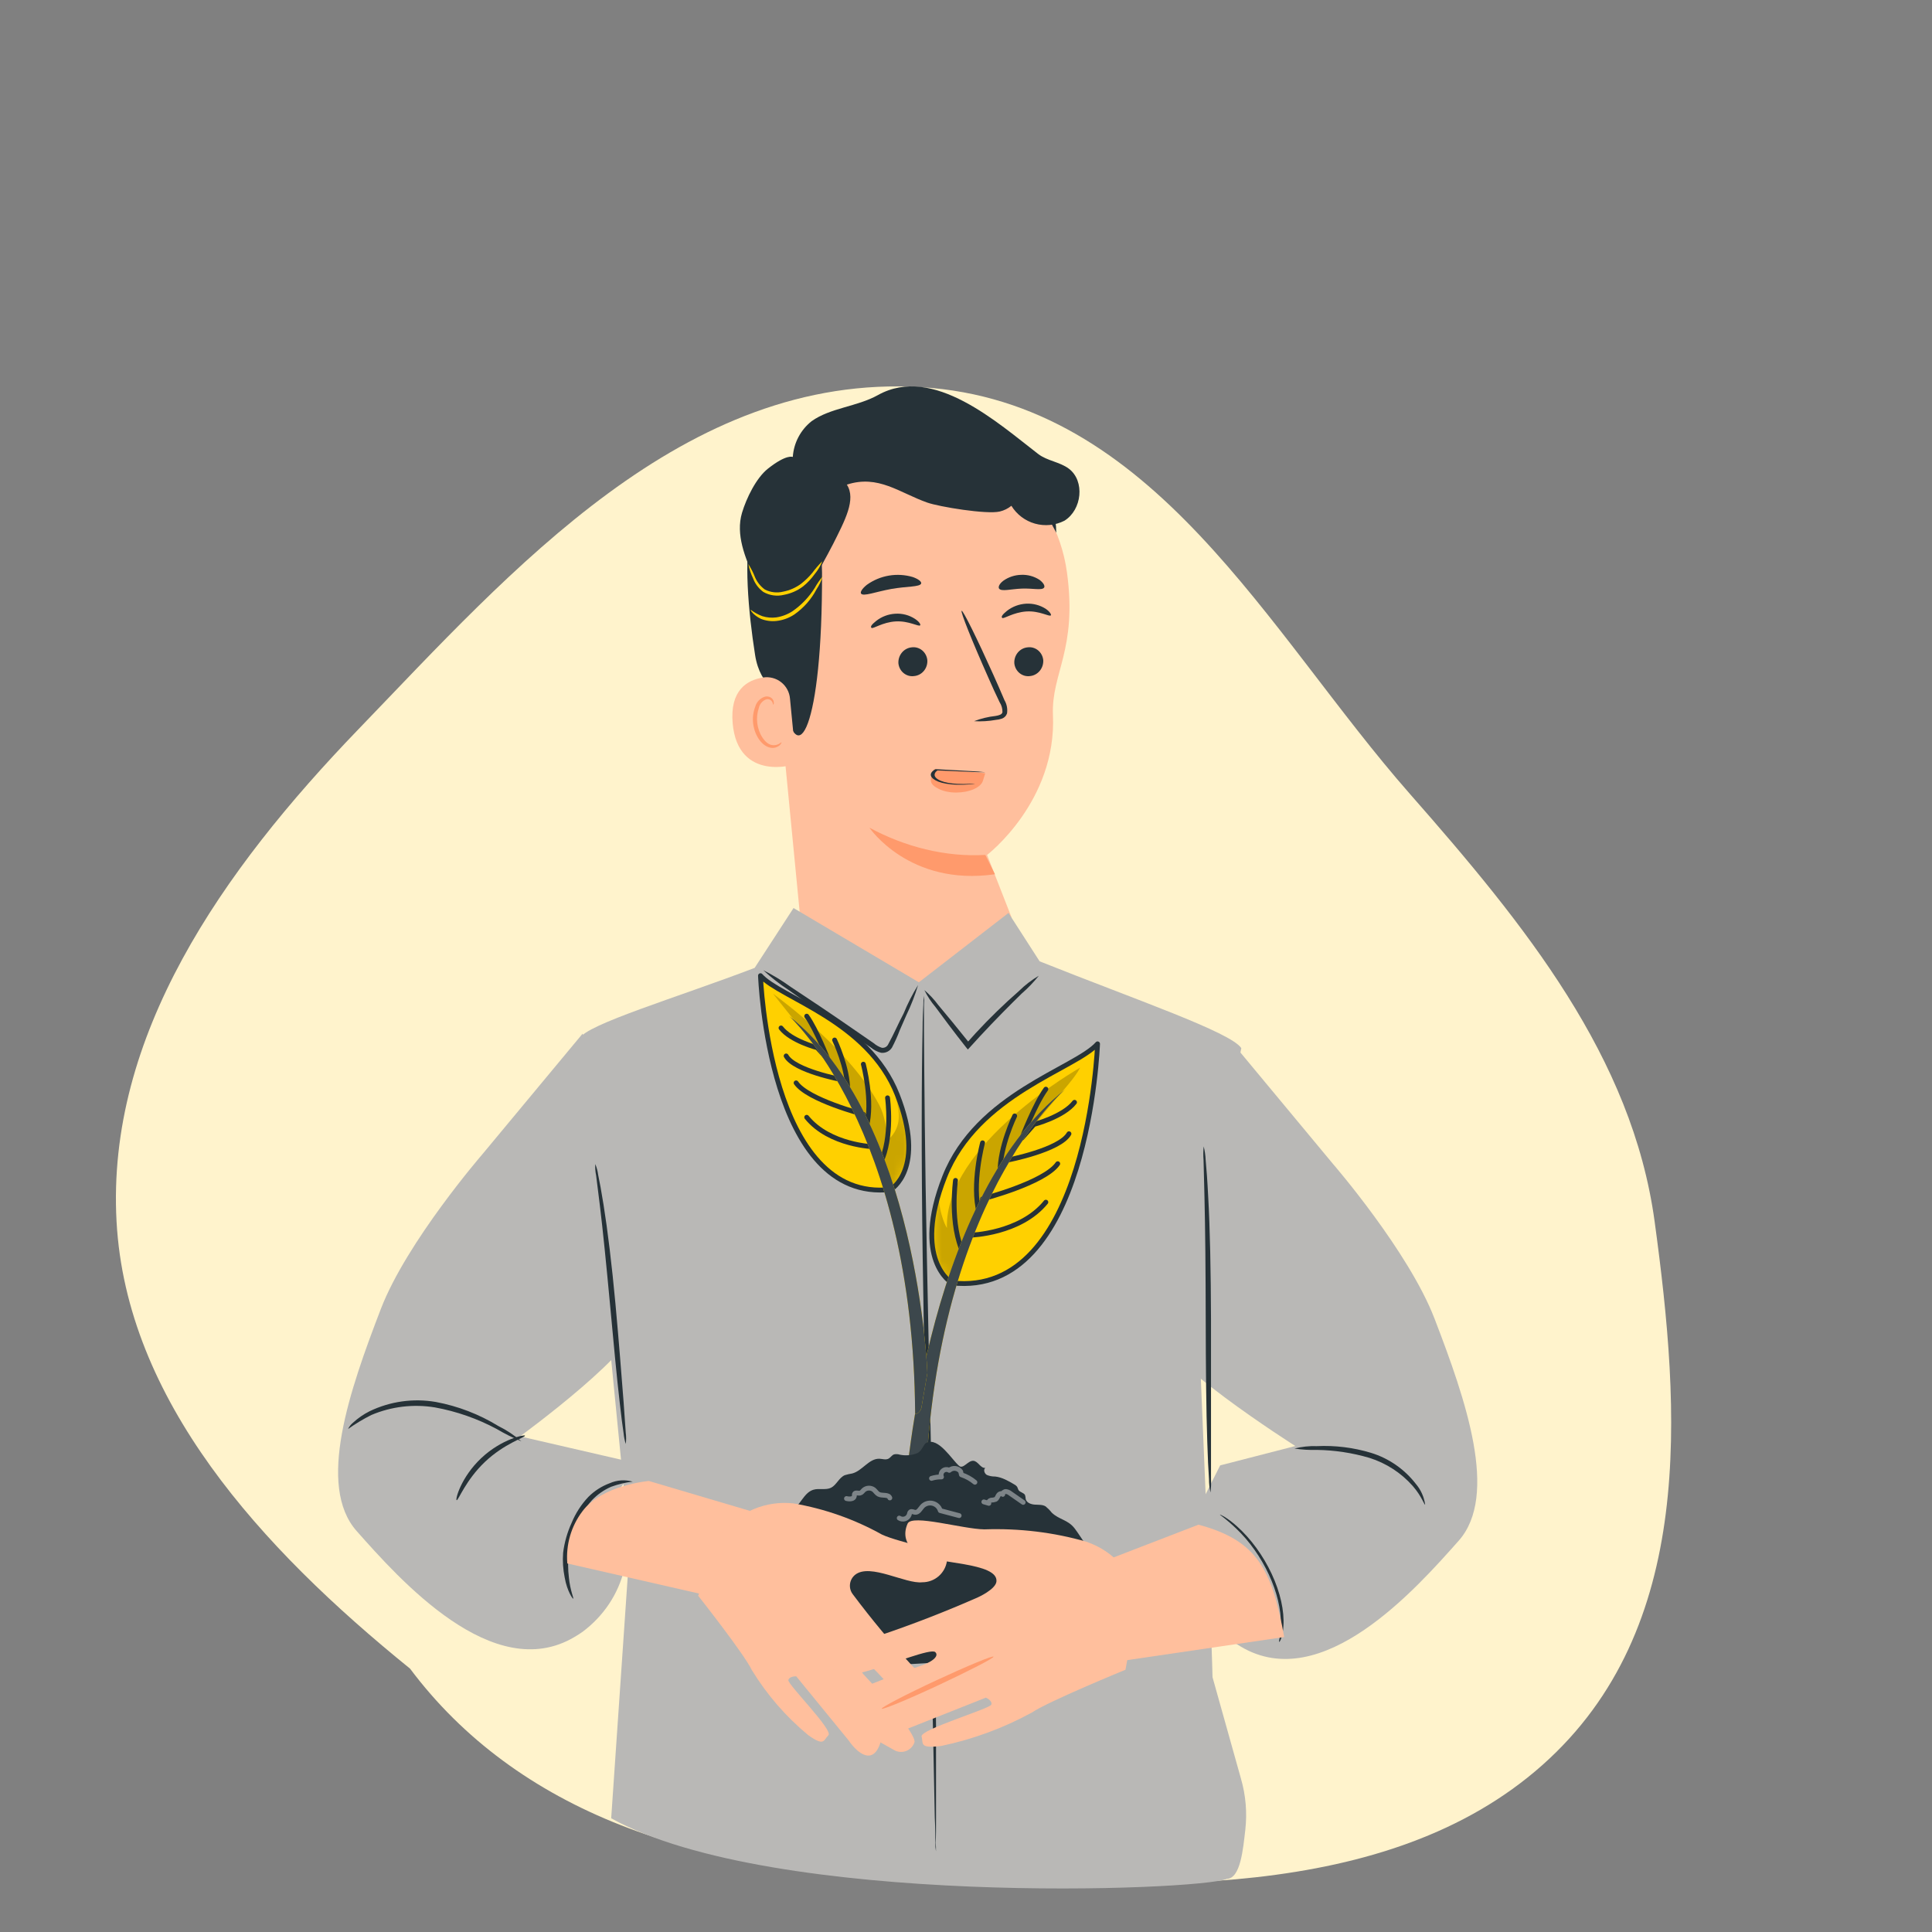 <svg width="200" height="200" viewBox="0 0 200 200" fill="none" xmlns="http://www.w3.org/2000/svg">
<rect x="0" y="0" width="200" height="200" fill="#808080" stroke="none"/>
<path fill-rule="evenodd" clip-rule="evenodd" d="M95.351 40.079C119.484 41.562 131.191 65.397 145.943 82.175C157.899 95.774 168.961 109.409 171.286 126.445C173.971 146.122 175.558 168.605 159.663 182.721C143.717 196.882 117.964 195.809 95.351 193.883C72.137 194.322 53.38 187.342 42.448 172.737C26.932 160.174 13.079 144.922 12.065 126.445C11.011 107.244 22.945 90.175 37.112 75.484C52.96 59.05 70.838 38.571 95.351 40.079Z" fill="#FFF3CC"/>
<path d="M92.06 44.865L92.93 44.816C97.124 44.576 101.254 45.924 104.5 48.591C107.746 51.258 109.869 55.049 110.446 59.21C111.557 67.26 108.823 69.677 109 74C109.411 82.968 102.184 88.5 102.184 88.5L104.707 94.952C104.833 96.382 104.674 97.824 104.241 99.193C103.809 100.562 103.109 101.832 102.184 102.93C101.259 104.029 100.125 104.933 98.85 105.592C97.573 106.251 96.18 106.651 94.749 106.769C91.897 106.998 89.07 106.096 86.877 104.259C84.684 102.422 83.302 99.796 83.028 96.948L79.808 63.694C78.504 54.436 82.77 45.952 92.06 44.865Z" fill="#FFBF9D"/>
<path d="M102 88.501C97.851 88.742 93.629 87.649 90 85.678C90 85.678 94.118 91.783 103 90.501L102 88.501Z" fill="#FF9A6C"/>
<path d="M95.996 68.328C96.025 68.735 95.898 69.137 95.642 69.447C95.387 69.757 95.024 69.951 94.632 69.986C94.441 70.013 94.247 70.001 94.061 69.949C93.875 69.897 93.701 69.808 93.549 69.685C93.397 69.563 93.271 69.41 93.177 69.236C93.083 69.062 93.024 68.87 93.003 68.672C92.979 68.266 93.108 67.867 93.362 67.558C93.616 67.249 93.977 67.054 94.367 67.014C94.558 66.987 94.752 66.999 94.938 67.051C95.124 67.103 95.298 67.192 95.45 67.315C95.602 67.437 95.728 67.59 95.822 67.764C95.916 67.938 95.975 68.13 95.996 68.328Z" fill="#263238"/>
<path d="M108.788 63.701C108.635 63.878 107.629 63.21 106.252 63.298C104.876 63.387 103.902 64.103 103.749 63.967C103.596 63.83 103.813 63.588 104.232 63.242C104.804 62.793 105.501 62.532 106.228 62.493C106.943 62.454 107.653 62.64 108.257 63.025C108.683 63.323 108.844 63.612 108.788 63.701Z" fill="#263238"/>
<path d="M107.997 68.328C108.021 68.734 107.892 69.133 107.638 69.442C107.384 69.751 107.023 69.946 106.633 69.986C106.442 70.013 106.248 70.001 106.062 69.949C105.876 69.897 105.702 69.808 105.55 69.685C105.398 69.563 105.271 69.41 105.177 69.236C105.084 69.062 105.024 68.87 105.003 68.672C104.977 68.266 105.105 67.865 105.36 67.556C105.615 67.246 105.976 67.052 106.368 67.014C106.558 66.987 106.753 66.999 106.939 67.051C107.125 67.103 107.299 67.192 107.451 67.315C107.603 67.437 107.729 67.59 107.823 67.764C107.917 67.938 107.976 68.13 107.997 68.328Z" fill="#263238"/>
<path d="M95.256 64.732C95.111 64.909 94.097 64.249 92.72 64.329C91.344 64.41 90.378 65.134 90.217 64.997C90.056 64.86 90.281 64.619 90.708 64.273C91.276 63.828 91.967 63.569 92.688 63.532C93.404 63.486 94.115 63.673 94.717 64.064C95.167 64.361 95.328 64.651 95.256 64.732Z" fill="#263238"/>
<path d="M100.835 74.657C101.546 74.382 102.29 74.201 103.049 74.117C103.403 74.061 103.725 73.972 103.773 73.731C103.785 73.366 103.684 73.006 103.483 72.701C103.097 71.895 102.678 71.002 102.284 70.084C100.626 66.357 99.402 63.29 99.547 63.226C99.692 63.161 101.157 66.124 102.831 69.851C103.234 70.769 103.636 71.646 103.982 72.483C104.225 72.896 104.318 73.379 104.248 73.852C104.204 73.98 104.132 74.096 104.035 74.191C103.939 74.286 103.821 74.357 103.693 74.399C103.503 74.465 103.305 74.506 103.105 74.52C102.356 74.655 101.594 74.701 100.835 74.657Z" fill="#263238"/>
<path d="M95.359 60.401C95.238 60.779 93.854 60.682 92.252 60.972C90.65 61.262 89.37 61.777 89.136 61.447C89.032 61.294 89.241 60.932 89.74 60.537C90.417 60.052 91.196 59.727 92.018 59.587C92.84 59.448 93.682 59.497 94.482 59.732C95.085 59.942 95.407 60.215 95.359 60.401Z" fill="#263238"/>
<path d="M108.086 60.827C107.869 61.149 106.903 60.883 105.76 60.932C104.617 60.98 103.667 61.262 103.425 60.932C103.321 60.779 103.425 60.457 103.852 60.127C104.397 59.736 105.049 59.52 105.72 59.507C106.392 59.478 107.056 59.661 107.619 60.03C108.038 60.352 108.191 60.666 108.086 60.827Z" fill="#263238"/>
<path d="M109.344 55.153C109.344 55.153 106.663 49.678 103.878 48.519C100.513 47.127 99.313 50.805 96.142 50.129C92.97 49.453 89.758 48.101 86.707 50.693C83.374 53.534 85.097 55.297 85.097 59.282C85.145 75.439 82.465 80.164 81.193 72.629C81.056 71.824 78.705 71.269 78.166 67.799C77.457 63.275 76.966 57.753 77.796 54.46C78.496 51.691 79.937 49.719 82.626 47.481C86.836 43.955 92.865 43.536 96.995 43.713C101.125 43.891 109.319 48.101 109.344 55.153Z" fill="#263238"/>
<path d="M81.78 72.324C81.753 71.993 81.658 71.671 81.501 71.379C81.345 71.086 81.129 70.829 80.868 70.624C80.608 70.418 80.308 70.269 79.987 70.185C79.666 70.1 79.331 70.083 79.003 70.134C77.345 70.392 75.541 71.446 75.847 74.892C76.395 81.002 82.416 79.19 82.416 79.013C82.416 78.836 82.03 74.883 81.78 72.324Z" fill="#FFBF9D"/>
<path d="M80.895 76.83C80.895 76.83 80.798 76.919 80.621 77.015C80.374 77.147 80.086 77.179 79.816 77.104C79.156 76.927 78.52 75.945 78.391 74.85C78.328 74.327 78.382 73.796 78.552 73.296C78.592 73.101 78.679 72.919 78.805 72.764C78.932 72.61 79.093 72.489 79.277 72.411C79.396 72.369 79.525 72.369 79.644 72.411C79.763 72.454 79.864 72.536 79.929 72.644C80.033 72.805 80.001 72.934 80.033 72.942C80.066 72.95 80.154 72.829 80.082 72.58C80.036 72.43 79.939 72.302 79.808 72.218C79.628 72.105 79.411 72.067 79.204 72.113C78.959 72.186 78.736 72.32 78.557 72.504C78.379 72.687 78.249 72.912 78.182 73.159C77.969 73.713 77.894 74.31 77.965 74.898C78.118 76.13 78.85 77.225 79.752 77.402C79.92 77.435 80.093 77.43 80.259 77.387C80.425 77.344 80.579 77.263 80.71 77.152C80.895 76.983 80.919 76.846 80.895 76.83Z" fill="#FF9A6C"/>
<path d="M110.648 48.519C109.706 47.811 108.41 47.714 107.476 46.998C103.316 43.804 96.613 37.709 90.889 40.896C88.711 42.108 85.962 42.212 84.018 43.601C83.453 44.047 82.987 44.608 82.652 45.246C82.316 45.883 82.118 46.584 82.07 47.304C82.07 47.304 81.434 46.982 79.502 48.511C78.27 49.485 77.264 51.586 76.813 53.084C76.145 55.329 77.119 57.696 78.077 59.829C78.592 60.981 79.236 62.244 80.436 62.655C81.893 63.146 83.503 62.003 84.075 60.57C84.646 59.137 85.548 57.696 86.24 56.32C87.447 53.905 88.655 51.699 87.665 50.169C90.93 49.109 93.094 51.006 95.997 52.029C97.217 52.459 102.143 53.276 103.5 52.951C103.939 52.846 104.349 52.644 104.699 52.359C105.252 53.26 106.124 53.919 107.141 54.206C108.159 54.492 109.247 54.385 110.189 53.905C112.008 52.778 112.33 49.791 110.648 48.519Z" fill="#263238"/>
<path d="M77.465 58.388C77.748 58.829 77.985 59.299 78.174 59.788C78.394 60.283 78.742 60.71 79.18 61.028C79.766 61.328 80.441 61.405 81.08 61.245C81.744 61.116 82.371 60.841 82.915 60.44C83.354 60.099 83.754 59.711 84.107 59.281C84.415 58.86 84.757 58.464 85.129 58.098C84.933 58.585 84.661 59.039 84.324 59.442C83.987 59.916 83.586 60.341 83.132 60.706C82.552 61.145 81.876 61.442 81.16 61.575C80.435 61.755 79.668 61.648 79.019 61.277C78.534 60.922 78.165 60.432 77.956 59.869C77.732 59.397 77.567 58.9 77.465 58.388Z" fill="#FFD000"/>
<path d="M77.699 63.115C78.067 63.394 78.474 63.619 78.906 63.783C79.377 63.932 79.874 63.976 80.364 63.912C80.964 63.82 81.538 63.601 82.046 63.268C82.969 62.627 83.752 61.805 84.348 60.853C84.576 60.439 84.846 60.051 85.153 59.693C85.012 60.154 84.803 60.591 84.533 60.989C83.986 62.038 83.194 62.938 82.223 63.614C81.67 63.98 81.038 64.209 80.38 64.282C79.833 64.342 79.281 64.267 78.77 64.064C77.948 63.67 77.659 63.123 77.699 63.115Z" fill="#FFD000"/>
<path d="M96.703 79.629C96.497 79.966 96.382 80.316 96.362 80.67C96.337 80.837 96.383 81.005 96.497 81.162C96.611 81.319 96.789 81.462 97.02 81.58C97.26 81.726 97.559 81.843 97.896 81.923C98.234 82.003 98.602 82.045 98.973 82.044C99.644 82.043 100.293 81.92 100.802 81.696C101.311 81.473 101.648 81.164 101.752 80.824L101.99 80.056C100.601 79.853 96.806 79.682 96.703 79.629Z" fill="#FF9A6C"/>
<path d="M100.948 81.125C100.948 81.125 100.753 81.125 100.431 81.141C99.979 81.163 99.518 81.163 99.066 81.141C98.413 81.109 97.823 81.001 97.413 80.838C96.925 80.635 96.693 80.382 96.761 80.129C96.781 79.986 96.899 79.846 97.108 79.719L96.905 79.749C98.354 79.818 99.626 79.873 100.524 79.905C101.007 79.934 101.499 79.945 101.99 79.94C101.532 79.884 101.054 79.847 100.566 79.828C99.668 79.775 98.414 79.703 96.964 79.629H96.829L96.769 79.666C96.444 79.864 96.306 80.086 96.371 80.307C96.435 80.529 96.7 80.74 97.134 80.915C97.61 81.095 98.291 81.21 99.032 81.234C99.514 81.247 99.999 81.233 100.465 81.192C100.639 81.181 100.804 81.158 100.948 81.125Z" fill="#263238"/>
<path d="M82.147 94L78.12 100.196C70.137 103.247 60.672 106.054 60 107.5L65.186 160.234L63.27 188.228C80 197.5 124.262 195.715 127 194.5C128.425 194.459 128.681 191.408 128.914 189.425C129.115 187.645 128.962 185.841 128.463 184.123L125.459 173.403C125.902 180.074 123.937 133.607 123.848 131.911L128.5 108.5C127.379 106.837 117.595 103.502 107.621 99.515L104.399 94.508L95.121 101.687L82.147 94Z" fill="#B9B8B6"/>
<path d="M127.614 108C127.614 108 120.719 134.687 120 137.5C119.281 140.313 134.093 149.692 134.093 149.692L126.311 151.697L124.23 155.82C123.015 158.185 122.688 160.877 123.304 163.444C123.92 166.012 125.442 168.298 127.614 169.92C127.884 170.116 128.122 170.261 128.459 170.462C136.875 175.461 146.593 164.464 151 159.5C155.17 154.795 151.744 144.932 148.5 136.5C145.816 129.525 138 120.5 138 120.5L127.614 108Z" fill="#B9B8B6"/>
<path d="M60.313 107C60.313 107 65.281 133.687 66 136.5C66.719 139.313 53.833 148.692 53.833 148.692L66 151.5L63.696 154.82C64.912 157.185 65.239 159.877 64.623 162.444C64.006 165.012 62.485 167.298 60.313 168.92C60.042 169.116 59.804 169.261 59.467 169.462C51.052 174.461 41.333 163.464 36.926 158.5C32.756 153.795 36.182 143.932 39.426 135.5C42.11 128.525 49.926 119.5 49.926 119.5L60.313 107Z" fill="#B9B8B6"/>
<path d="M147.532 155.762C147.435 155.801 147.189 154.919 146.267 153.852C145.061 152.479 143.501 151.464 141.758 150.918C139.99 150.397 138.16 150.12 136.318 150.094C135.543 150.117 134.767 150.07 134 149.953C134.756 149.76 135.536 149.676 136.315 149.704C138.212 149.613 140.11 149.848 141.927 150.397C143.77 150.965 145.392 152.089 146.57 153.616C147.089 154.225 147.423 154.969 147.532 155.762Z" fill="#263238"/>
<path d="M107.54 101.006C107.002 101.678 106.404 102.301 105.753 102.865C104.618 103.976 103.065 105.53 101.422 107.301C101.076 107.679 100.73 108.05 100.408 108.412L100.191 108.645L99.989 108.396C98.718 106.786 97.615 105.305 96.842 104.25C96.388 103.714 96.001 103.125 95.691 102.495C96.225 102.952 96.706 103.468 97.124 104.033C97.969 105.031 99.128 106.448 100.416 108.058H100.005L101.012 106.939C102.426 105.41 103.92 103.956 105.488 102.584C106.105 101.976 106.794 101.446 107.54 101.006Z" fill="#263238"/>
<path d="M61.623 120.502C61.771 120.857 61.871 121.231 61.921 121.613C62.074 122.337 62.267 123.392 62.476 124.696C62.895 127.304 63.338 130.927 63.708 134.936C64.078 138.945 64.352 142.583 64.561 145.216C64.642 146.439 64.722 147.478 64.779 148.331C64.829 148.713 64.829 149.1 64.779 149.482C64.664 149.115 64.588 148.738 64.553 148.355C64.441 147.622 64.304 146.56 64.159 145.248C63.853 142.631 63.515 139.001 63.145 134.992C62.774 130.983 62.412 127.369 62.098 124.793C61.945 123.577 61.816 122.539 61.712 121.693C61.628 121.302 61.599 120.901 61.623 120.502Z" fill="#263238"/>
<path d="M124.606 118.676C124.721 119.132 124.789 119.599 124.808 120.068C124.896 120.978 124.993 122.282 125.073 123.908C125.258 127.128 125.347 131.636 125.363 136.579V153.09C125.389 153.56 125.37 154.032 125.307 154.498C125.202 154.039 125.151 153.569 125.154 153.098C125.089 152.188 125.025 150.876 124.977 149.258C124.864 146.038 124.824 141.53 124.816 136.587C124.808 131.644 124.767 127.161 124.687 123.924C124.647 122.387 124.614 121.099 124.59 120.085C124.552 119.615 124.557 119.144 124.606 118.676Z" fill="#263238"/>
<path d="M53.971 149.203C53.094 148.842 52.245 148.418 51.429 147.935C49.423 146.857 47.259 146.101 45.018 145.694C42.795 145.329 40.513 145.602 38.439 146.481C37.602 146.902 36.798 147.385 36.034 147.927C36.151 147.682 36.319 147.465 36.528 147.291C37.047 146.811 37.631 146.407 38.263 146.09C40.393 145.065 42.789 144.729 45.119 145.131C47.41 145.559 49.603 146.404 51.59 147.622C52.447 148.047 53.247 148.578 53.971 149.203Z" fill="#263238"/>
<path d="M54.348 148.618C54.41 148.777 52.205 149.433 50.205 151.33C48.205 153.228 47.447 155.338 47.274 155.303C47.102 155.267 47.71 152.923 49.83 150.934C51.951 148.945 54.347 148.481 54.348 148.618Z" fill="#263238"/>
<path d="M96.89 191.656C96.841 191.358 96.82 191.057 96.826 190.755C96.826 190.119 96.826 189.258 96.769 188.179C96.721 185.885 96.657 182.657 96.576 178.688C96.391 170.638 96.133 159.585 95.844 147.381C95.554 135.177 95.401 124.076 95.417 116.059C95.417 112.034 95.457 108.814 95.505 106.56C95.505 105.481 95.562 104.62 95.586 103.984C95.579 103.682 95.601 103.38 95.65 103.082C95.673 103.382 95.673 103.684 95.65 103.984C95.65 104.62 95.65 105.481 95.65 106.56C95.65 108.854 95.699 112.09 95.731 116.051C95.811 124.101 96.045 135.137 96.319 147.365C96.592 159.593 96.834 170.662 96.898 178.68C96.898 182.705 96.898 185.925 96.898 188.179C96.898 189.258 96.898 190.119 96.858 190.755C96.889 191.054 96.9 191.356 96.89 191.656Z" fill="#263238"/>
<path d="M59.335 165.494C59.317 165.556 58.708 164.755 58.455 163.293C58.284 162.453 58.23 161.593 58.295 160.737C58.428 159.666 58.726 158.621 59.177 157.64C59.585 156.645 60.174 155.735 60.913 154.954C61.538 154.328 62.293 153.846 63.123 153.541C63.871 153.211 64.71 153.154 65.496 153.379C64.735 153.467 63.988 153.645 63.269 153.909C62.516 154.236 61.837 154.711 61.273 155.307C60.609 156.065 60.08 156.931 59.707 157.866C59.293 158.792 59.014 159.772 58.878 160.777C58.784 161.613 58.788 162.457 58.891 163.292C59.02 164.66 59.425 165.47 59.335 165.494Z" fill="#263238"/>
<path d="M132.416 169.978C132.416 169.978 132.534 169.908 132.62 169.623C132.754 169.247 132.834 168.817 132.859 168.346C132.966 166.768 132.537 164.846 131.65 162.94C130.763 161.035 129.481 159.278 128.045 158C127.618 157.613 127.181 157.282 126.745 157.013C126.445 156.837 126.278 156.767 126.279 156.795C126.281 156.822 126.958 157.261 127.985 158.251C129.327 159.524 130.515 161.199 131.352 162.999C132.189 164.8 132.627 166.619 132.592 168.158C132.584 169.344 132.352 169.913 132.416 169.978Z" fill="#263238"/>
<path d="M83.992 170.882C83.872 170.964 85.26 173.262 87.254 175.907C89.247 178.552 91.061 180.531 91.178 180.432C91.296 180.333 89.671 178.215 87.693 175.579C85.715 172.943 84.125 170.791 83.992 170.882Z" fill="#FF9A6C"/>
<path d="M95.039 101.971C94.717 103.043 94.311 104.087 93.823 105.095C93.606 105.578 93.38 106.101 93.147 106.64C92.916 107.255 92.647 107.854 92.342 108.435C92.226 108.626 92.057 108.78 91.855 108.877C91.654 108.974 91.429 109.011 91.207 108.983C90.817 108.88 90.454 108.693 90.144 108.435L88.244 107.139C85.652 105.352 83.326 103.702 81.651 102.494C80.715 101.882 79.832 101.193 79.011 100.434C80.008 100.936 80.964 101.518 81.869 102.172C83.6 103.307 85.966 104.893 88.558 106.688L90.45 107.993C90.697 108.206 90.984 108.368 91.295 108.468C91.422 108.483 91.551 108.459 91.664 108.401C91.778 108.342 91.871 108.25 91.931 108.137C92.543 107.027 93.05 105.827 93.541 104.917C93.958 103.895 94.458 102.91 95.039 101.971Z" fill="#263238"/>
<path d="M98.533 132.802C98.533 132.802 94.408 130.425 97.787 121.838C101.166 113.25 111.322 110.646 113.619 108.057C113.619 108.057 112.692 134.43 98.533 132.802Z" fill="#FFD000"/>
<mask id="mask0_752_26744" style="mask-type:luminance" maskUnits="userSpaceOnUse" x="96" y="108" width="18" height="25">
<path d="M98.533 132.802C98.533 132.802 94.408 130.425 97.787 121.838C101.166 113.25 111.322 110.646 113.619 108.057C113.619 108.057 112.692 134.43 98.533 132.802Z" fill="white"/>
</mask>
<g mask="url(#mask0_752_26744)">
<path opacity="0.3" d="M111.819 110.521C110.659 112.725 107.089 115.505 103.167 122.195C101.249 125.541 99.652 129.062 98.398 132.709C97.774 132.248 95.25 129.918 97.161 123.648C97.236 125.874 98.025 127.125 98.025 127.125C97.777 118.464 111.819 110.521 111.819 110.521Z" fill="black" fill-opacity="0.7"/>
</g>
<path d="M98.533 132.802C98.533 132.802 94.408 130.425 97.787 121.838C101.166 113.25 111.322 110.646 113.619 108.057C113.619 108.057 112.692 134.43 98.533 132.802Z" stroke="#263238" stroke-width="0.5" stroke-linecap="round" stroke-linejoin="round"/>
<path d="M98.913 122.195C98.913 122.195 98.271 126.786 99.747 129.776L100.485 127.863C100.485 127.863 105.606 127.725 108.267 124.448" stroke="#263238" stroke-width="0.5" stroke-linecap="round" stroke-linejoin="round"/>
<path d="M101.715 118.305C101.715 118.305 100.552 122.605 101.373 125.611L101.715 124.109C101.715 124.109 108.133 122.447 109.497 120.466" stroke="#263238" stroke-width="0.5" stroke-linecap="round" stroke-linejoin="round"/>
<path d="M105.039 115.52C105.039 115.52 103.485 118.727 103.522 121.391L104.28 120.097C104.28 120.097 109.701 119.061 110.659 117.365" stroke="#263238" stroke-width="0.5" stroke-linecap="round" stroke-linejoin="round"/>
<path d="M108.267 112.748C107.136 114.301 105.792 117.809 105.792 117.809L107.03 116.401C107.03 116.401 110.09 115.604 111.234 114.11" stroke="#263238" stroke-width="0.5" stroke-linecap="round" stroke-linejoin="round"/>
<path d="M93.616 155.454C93.616 155.454 95.377 124.449 110.318 112.736C110.318 112.736 96.456 124.187 95.742 155.454H93.616Z" fill="#FFD000"/>
<mask id="mask1_752_26744" style="mask-type:luminance" maskUnits="userSpaceOnUse" x="93" y="112" width="18" height="44">
<path d="M93.616 155.454C93.616 155.454 95.377 124.449 110.318 112.736C110.318 112.736 96.456 124.187 95.742 155.454H93.616Z" fill="white"/>
</mask>
<g mask="url(#mask1_752_26744)">
<path opacity="0.3" d="M93.616 155.454C93.616 155.454 95.377 124.449 110.318 112.736C110.318 112.736 96.456 124.187 95.742 155.454H93.616Z" fill="black" fill-opacity="0.7"/>
</g>
<path d="M93.616 155.454C93.616 155.454 95.377 124.449 110.318 112.736C110.318 112.736 96.456 124.187 95.742 155.454H93.616Z" fill="#3C474C"/>
<path d="M92.218 123.133C92.218 123.133 95.908 121.008 92.884 113.326C89.86 105.645 80.778 103.315 78.725 101C78.725 101 79.553 124.58 92.218 123.133Z" fill="#FFD000"/>
<mask id="mask2_752_26744" style="mask-type:luminance" maskUnits="userSpaceOnUse" x="78" y="101" width="17" height="23">
<path d="M92.218 123.133C92.218 123.133 95.908 121.008 92.884 113.326C89.86 105.645 80.778 103.315 78.725 101C78.725 101 79.553 124.58 92.218 123.133Z" fill="white"/>
</mask>
<g mask="url(#mask2_752_26744)">
<path opacity="0.3" d="M92.894 113.321C92.733 112.907 92.538 112.506 92.312 112.123C91.848 111.346 93.016 113.648 93.039 115.506C93.056 115.971 92.967 116.434 92.779 116.86C92.591 117.285 92.309 117.663 91.954 117.963C91.721 116.747 91.594 115.47 91.012 114.375C88.045 108.773 81.117 103.696 80.017 102.859C80.136 103.01 83.928 107.778 86.173 110.523C87.377 112.001 88.177 113.865 88.969 115.582C89.974 117.764 90.875 119.983 91.768 122.22C91.892 122.533 92.027 122.844 92.143 123.154C93.148 122.528 93.697 121.363 93.93 120.2C94.313 118.215 93.857 116.161 93.223 114.246C93.122 113.932 93.016 113.624 92.894 113.321Z" fill="black" fill-opacity="0.7"/>
</g>
<path d="M92.218 123.133C92.218 123.133 95.908 121.008 92.884 113.326C89.86 105.645 80.778 103.315 78.725 101C78.725 101 79.553 124.58 92.218 123.133Z" stroke="#263238" stroke-width="0.5" stroke-linecap="round" stroke-linejoin="round"/>
<path d="M91.877 113.646C91.877 113.646 92.451 117.75 91.131 120.424L90.471 118.713C90.471 118.713 85.891 118.591 83.509 115.661" stroke="#263238" stroke-width="0.5" stroke-linecap="round" stroke-linejoin="round"/>
<path d="M89.373 110.164C89.373 110.164 90.409 114.011 89.678 116.699L89.373 115.355C89.373 115.355 83.63 113.869 82.411 112.098" stroke="#263238" stroke-width="0.5" stroke-linecap="round" stroke-linejoin="round"/>
<path d="M86.398 107.662C86.398 107.662 87.786 110.533 87.755 112.915L87.077 111.753C87.077 111.753 82.228 110.836 81.381 109.311" stroke="#263238" stroke-width="0.5" stroke-linecap="round" stroke-linejoin="round"/>
<path d="M83.509 105.193C84.524 106.594 85.725 109.721 85.725 109.721L84.609 108.463C84.609 108.463 81.873 107.749 80.85 106.413" stroke="#263238" stroke-width="0.5" stroke-linecap="round" stroke-linejoin="round"/>
<path d="M96.001 142.136C96.001 142.136 95.043 115.661 81.681 105.176C81.681 105.176 94.546 116.699 94.735 146.353C94.735 146.353 95.154 146.436 95.379 145.753" fill="#FFD000"/>
<mask id="mask3_752_26744" style="mask-type:luminance" maskUnits="userSpaceOnUse" x="81" y="105" width="16" height="42">
<path d="M96.001 142.136C96.001 142.136 95.043 115.661 81.681 105.176C81.681 105.176 94.546 116.699 94.735 146.353C94.735 146.353 95.154 146.436 95.379 145.753" fill="white"/>
</mask>
<g mask="url(#mask3_752_26744)">
<path opacity="0.3" d="M96.001 142.136C96.001 142.136 95.043 115.661 81.681 105.176C81.681 105.176 94.546 116.699 94.735 146.353C94.735 146.353 95.154 146.436 95.379 145.753" fill="black" fill-opacity="0.7"/>
</g>
<path d="M96.001 142.136C96.001 142.136 95.043 115.661 81.681 105.176C81.681 105.176 94.546 116.699 94.735 146.353C94.735 146.353 95.154 146.436 95.379 145.753" fill="#3C474C"/>
<path d="M74.396 166.185C74.396 166.185 73.505 165.481 74.396 163.28C75.079 161.595 77.303 161.677 77.425 159.914C78.336 160.028 79.064 159.425 79.535 158.687C80.006 157.949 80.387 157.064 81.174 156.676C81.433 156.556 81.692 156.492 81.93 156.365C82.864 155.868 83.188 154.524 84.198 154.219C84.793 154.037 85.492 154.283 86.038 154.006C86.585 153.729 86.854 152.971 87.447 152.712C87.701 152.634 87.961 152.575 88.224 152.533C89.272 152.259 89.948 150.98 91.032 151.008C91.346 151.021 91.682 151.148 91.962 151.008C92.182 150.9 92.314 150.648 92.542 150.56C92.738 150.514 92.943 150.522 93.135 150.584C93.74 150.714 94.371 150.662 94.947 150.434C95.465 150.198 95.584 149.512 95.9 149.357C97.155 148.738 98.564 151.148 99.291 151.751C99.716 152.106 100.195 151.2 100.746 151.221C101.249 151.241 101.505 152.018 102.002 151.956C101.772 152.137 101.904 152.538 102.157 152.686C102.428 152.8 102.72 152.855 103.014 152.849C103.729 152.924 104.373 153.3 104.995 153.665C105.106 153.718 105.204 153.797 105.28 153.895C105.355 154.009 105.37 154.154 105.448 154.265C105.611 154.496 105.989 154.524 106.111 154.768C106.149 154.899 106.172 155.035 106.178 155.171C106.258 155.555 106.711 155.728 107.102 155.756C107.493 155.785 107.913 155.738 108.247 155.945C108.478 156.136 108.688 156.35 108.873 156.585C109.65 157.338 110.551 157.297 111.268 158.25C112.019 159.246 112.526 160.336 113.598 161.056C115.41 162.276 115.928 163.995 116.423 165.592C116.917 167.189 109.893 171.166 95.711 172.183C81.528 173.201 74.209 167.262 74.396 166.185Z" fill="#263238"/>
<path opacity="0.4" d="M87.628 155.129C87.944 155.212 88.405 155.192 88.444 154.87C88.437 154.798 88.442 154.724 88.459 154.653C88.542 154.461 88.837 154.609 89.041 154.562C89.194 154.526 89.287 154.376 89.399 154.267C89.541 154.136 89.725 154.059 89.919 154.05C90.112 154.04 90.303 154.099 90.458 154.215C90.636 154.36 90.755 154.583 90.96 154.687C91.343 154.878 91.972 154.663 92.115 155.065" stroke="white" stroke-width="0.5" stroke-linecap="round" stroke-linejoin="round"/>
<path opacity="0.4" d="M93.088 157.152C93.177 157.209 93.277 157.245 93.382 157.257C93.486 157.27 93.592 157.259 93.692 157.225C93.791 157.19 93.882 157.134 93.957 157.06C94.031 156.986 94.088 156.896 94.124 156.797C94.152 156.694 94.163 156.572 94.251 156.507C94.385 156.411 94.566 156.541 94.732 156.556C95.061 156.59 95.25 156.207 95.465 155.961C95.595 155.815 95.762 155.707 95.948 155.647C96.134 155.587 96.333 155.578 96.524 155.62C96.715 155.662 96.891 155.755 97.035 155.888C97.178 156.021 97.283 156.19 97.339 156.378L99.291 156.896" stroke="white" stroke-width="0.5" stroke-linecap="round" stroke-linejoin="round"/>
<path opacity="0.4" d="M96.428 153.041C96.763 152.934 97.112 152.884 97.464 152.893C97.417 152.785 97.407 152.664 97.435 152.549C97.462 152.434 97.526 152.331 97.616 152.254C97.706 152.178 97.818 152.133 97.936 152.125C98.054 152.117 98.172 152.146 98.271 152.21C98.354 152.134 98.452 152.077 98.559 152.043C98.665 152.008 98.778 151.996 98.89 152.009C99.001 152.021 99.109 152.057 99.205 152.114C99.302 152.171 99.385 152.248 99.449 152.339L99.527 152.666C100.037 152.835 100.51 153.098 100.922 153.442" stroke="white" stroke-width="0.5" stroke-linecap="round" stroke-linejoin="round"/>
<path opacity="0.4" d="M101.847 155.474L102.364 155.627C102.279 155.492 102.44 155.327 102.597 155.296C102.755 155.296 102.912 155.269 103.061 155.215C103.216 155.122 103.263 154.925 103.364 154.775C103.465 154.625 103.719 154.54 103.804 154.698C103.783 154.532 103.967 154.397 104.135 154.402C104.304 154.425 104.463 154.495 104.594 154.604L105.919 155.526" stroke="white" stroke-width="0.5" stroke-linecap="round" stroke-linejoin="round"/>
<path d="M85.008 168.689C85.008 168.689 86.68 169.927 88.299 170.256" stroke="#263238" stroke-width="0.5" stroke-linecap="round" stroke-linejoin="round"/>
<path d="M67.17 153.311L78.459 156.649L76.592 164.243L73.881 165.311L58.728 161.849C58.569 159.916 59.121 158 60.279 156.465C62.292 153.725 67.17 153.311 67.17 153.311Z" fill="#FFBF9D"/>
<path d="M74.694 158.757C75.568 157.644 76.712 156.774 78.016 156.227C79.321 155.68 80.744 155.476 82.15 155.633C85.368 156.184 88.469 157.278 91.32 158.868C93.179 159.726 98.17 160.538 98.031 161.577C97.946 162.195 97.639 162.76 97.168 163.168C96.697 163.577 96.093 163.8 95.47 163.796C93.746 163.995 90.086 161.791 88.532 163.014C88.382 163.133 88.258 163.28 88.165 163.447C88.072 163.615 88.013 163.799 87.991 163.989C87.97 164.179 87.986 164.372 88.038 164.556C88.091 164.739 88.18 164.911 88.299 165.061C90.227 167.634 92.284 170.109 94.461 172.475C96.52 174.472 97.782 176.758 96.946 177.288C96.109 177.818 95.329 177.774 93.646 176.115C91.963 174.456 89.522 171.482 89.016 171.67C88.511 171.858 88.736 172.689 89.707 173.673C90.678 174.658 94.933 179.553 94.661 180.37C94.592 180.574 94.478 180.76 94.328 180.915C94.178 181.07 93.996 181.19 93.794 181.265C93.592 181.341 93.376 181.371 93.161 181.353C92.946 181.335 92.738 181.27 92.552 181.162L91.144 180.367C91.144 180.367 90.794 181.842 89.795 181.733C88.796 181.624 87.879 180.203 87.879 180.203L82.427 173.533C82.427 173.533 81.714 173.502 81.611 173.922C81.508 174.343 86.285 179.106 85.757 179.631C85.228 180.156 85.361 180.825 83.667 179.621C81.362 177.713 79.389 175.436 77.828 172.883C77.011 171.181 72.275 165.191 72.275 165.191L74.694 158.757Z" fill="#FFBF9D"/>
<path d="M115.726 171.996L132.941 169.466C131.68 162.485 130.162 159.468 124.066 157.834L111.905 162.526L115.726 171.996Z" fill="#FFBF9D"/>
<path d="M117.807 165.826C117.605 164.414 117.007 163.1 116.07 162.009C115.133 160.918 113.888 160.087 112.453 159.596C109.081 158.626 105.513 158.194 101.897 158.319C99.646 158.288 94.405 156.715 93.956 157.724C93.507 158.732 93.592 159.958 95.134 160.922C96.676 161.886 103.357 161.706 103.152 163.718C103.066 164.533 101.243 165.35 101.243 165.35C97.927 166.813 94.546 168.127 91.111 169.288C88.016 170.161 85.503 171.672 86.005 172.537C86.507 173.402 87.254 173.703 89.814 172.975C92.375 172.248 96.376 170.611 96.818 171.025C97.26 171.439 96.496 172.09 95.014 172.549C93.533 173.009 86.674 175.509 86.464 176.378C86.415 176.597 86.419 176.819 86.476 177.029C86.533 177.239 86.641 177.431 86.793 177.592C86.945 177.753 87.135 177.878 87.353 177.958C87.569 178.039 87.807 178.073 88.047 178.058L89.841 177.974C89.841 177.974 89.333 179.478 90.352 179.834C91.371 180.191 93.055 179.312 93.055 179.312L102.057 175.739C102.057 175.739 102.754 176.033 102.622 176.46C102.49 176.888 95.197 179.048 95.403 179.764C95.609 180.48 95.106 181.027 97.415 180.745C100.697 180.061 103.873 178.892 106.815 177.283C108.563 176.106 116.506 172.854 116.506 172.854L117.807 165.826Z" fill="#FFBF9D"/>
<path d="M102.851 171.498C102.798 171.354 100.14 172.453 96.947 173.938C93.753 175.423 91.215 176.752 91.272 176.885C91.33 177.018 93.983 175.93 97.174 174.438C100.364 172.945 102.908 171.631 102.851 171.498Z" fill="#FF9A6C"/>
</svg>
